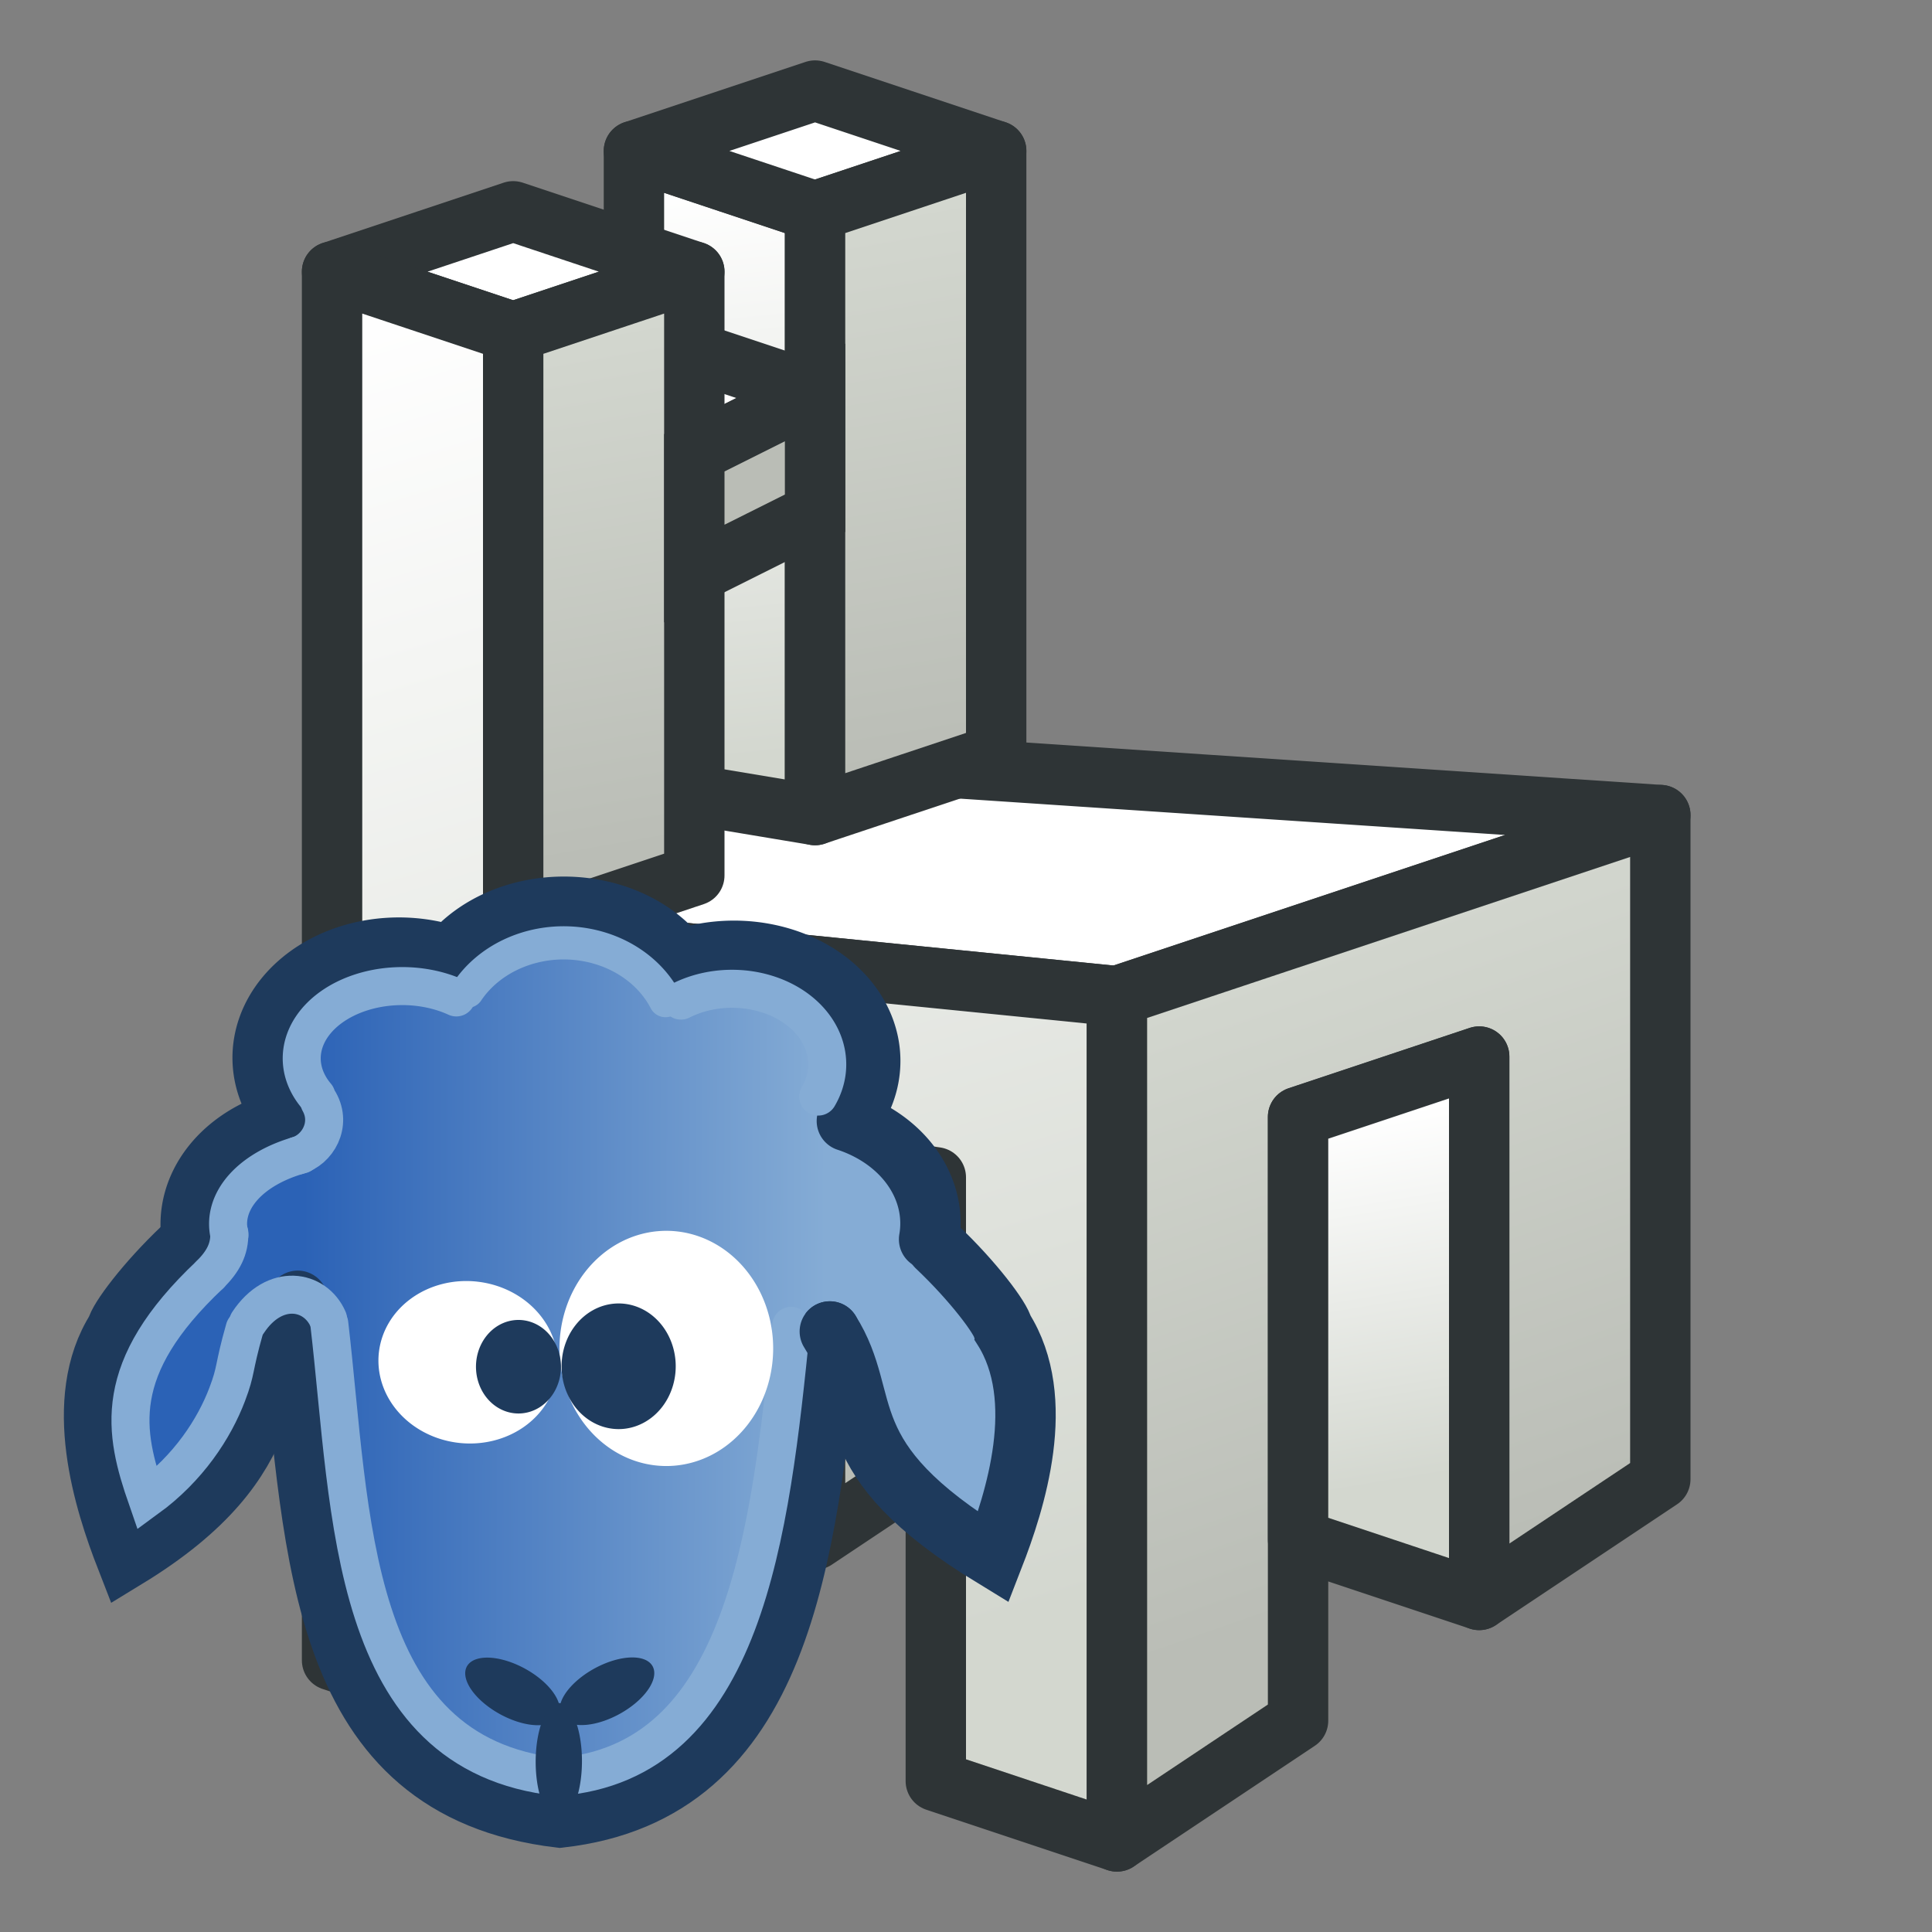 <?xml version="1.0" encoding="UTF-8" standalone="no"?>
<!-- Created with Inkscape (http://www.inkscape.org/) -->

<svg
   xmlns:dc="http://purl.org/dc/elements/1.1/"
   xmlns:cc="http://creativecommons.org/ns#"
   xmlns:rdf="http://www.w3.org/1999/02/22-rdf-syntax-ns#"
   xmlns:svg="http://www.w3.org/2000/svg"
   xmlns="http://www.w3.org/2000/svg"
   xmlns:xlink="http://www.w3.org/1999/xlink"
   xmlns:sodipodi="http://sodipodi.sourceforge.net/DTD/sodipodi-0.dtd"
   xmlns:inkscape="http://www.inkscape.org/namespaces/inkscape"
   width="64px"
   height="64px"
   id="svg2860"
   sodipodi:version="0.32"
   inkscape:version="0.92.2 (5c3e80d, 2017-08-06)"
   sodipodi:docname="Arch_Equipment_Clone.svg"
   inkscape:output_extension="org.inkscape.output.svg.inkscape"
   version="1.1">
  <rect width="100%" height="100%" fill="#808080" stroke="none"/>
  <defs
     id="defs2862">
    <linearGradient
       inkscape:collect="always"
       id="linearGradient3970">
      <stop
         style="stop-color:#d3d7cf;stop-opacity:1"
         offset="0"
         id="stop3972" />
      <stop
         style="stop-color:#ffffff;stop-opacity:1"
         offset="1"
         id="stop3974" />
    </linearGradient>
    <linearGradient
       inkscape:collect="always"
       id="linearGradient3962">
      <stop
         style="stop-color:#babdb6;stop-opacity:1"
         offset="0"
         id="stop3964" />
      <stop
         style="stop-color:#d3d7cf;stop-opacity:1"
         offset="1"
         id="stop3966" />
    </linearGradient>
    <linearGradient
       inkscape:collect="always"
       id="linearGradient3954">
      <stop
         style="stop-color:#d3d7cf;stop-opacity:1"
         offset="0"
         id="stop3956" />
      <stop
         style="stop-color:#ffffff;stop-opacity:1"
         offset="1"
         id="stop3958" />
    </linearGradient>
    <linearGradient
       inkscape:collect="always"
       id="linearGradient3946">
      <stop
         style="stop-color:#babdb6;stop-opacity:1"
         offset="0"
         id="stop3948" />
      <stop
         style="stop-color:#d3d7cf;stop-opacity:1"
         offset="1"
         id="stop3950" />
    </linearGradient>
    <linearGradient
       inkscape:collect="always"
       id="linearGradient3938">
      <stop
         style="stop-color:#babdb6;stop-opacity:1"
         offset="0"
         id="stop3940" />
      <stop
         style="stop-color:#d3d7cf;stop-opacity:1"
         offset="1"
         id="stop3942" />
    </linearGradient>
    <linearGradient
       inkscape:collect="always"
       id="linearGradient3922">
      <stop
         style="stop-color:#babdb6;stop-opacity:1"
         offset="0"
         id="stop3924" />
      <stop
         style="stop-color:#d3d7cf;stop-opacity:1"
         offset="1"
         id="stop3926" />
    </linearGradient>
    <linearGradient
       inkscape:collect="always"
       id="linearGradient3914">
      <stop
         style="stop-color:#d3d7cf;stop-opacity:1"
         offset="0"
         id="stop3916" />
      <stop
         style="stop-color:#ffffff;stop-opacity:1"
         offset="1"
         id="stop3918" />
    </linearGradient>
    <radialGradient
       inkscape:collect="always"
       xlink:href="#linearGradient3377"
       id="radialGradient3692"
       cx="45.883"
       cy="28.87"
       fx="45.883"
       fy="28.87"
       r="19.467"
       gradientUnits="userSpaceOnUse" />
    <radialGradient
       inkscape:collect="always"
       xlink:href="#linearGradient3377"
       id="radialGradient3703"
       gradientUnits="userSpaceOnUse"
       cx="135.383"
       cy="97.37"
       fx="135.383"
       fy="97.37"
       r="19.467"
       gradientTransform="matrix(0.974,0.225,-0.462,2.002,48.488,-127.999)" />
    <linearGradient
       id="linearGradient3377">
      <stop
         id="stop3379"
         offset="0"
         style="stop-color:#faff2b;stop-opacity:1;" />
      <stop
         id="stop3381"
         offset="1"
         style="stop-color:#ffaa00;stop-opacity:1;" />
    </linearGradient>
    <radialGradient
       inkscape:collect="always"
       xlink:href="#linearGradient3377"
       id="radialGradient3705"
       gradientUnits="userSpaceOnUse"
       cx="148.883"
       cy="81.87"
       fx="148.883"
       fy="81.87"
       r="19.467"
       gradientTransform="matrix(1.385,-0.051,0.037,0.999,-60.392,7.704)" />
    <inkscape:perspective
       sodipodi:type="inkscape:persp3d"
       inkscape:vp_x="0 : 32 : 1"
       inkscape:vp_y="0 : 1000 : 0"
       inkscape:vp_z="64 : 32 : 1"
       inkscape:persp3d-origin="32 : 21.333333 : 1"
       id="perspective2868" />
    <radialGradient
       inkscape:collect="always"
       xlink:href="#linearGradient3377"
       id="radialGradient3109"
       gradientUnits="userSpaceOnUse"
       cx="45.883"
       cy="28.87"
       fx="45.883"
       fy="28.87"
       r="19.467"
       gradientTransform="translate(-227.388,-63.045)" />
    <radialGradient
       inkscape:collect="always"
       xlink:href="#linearGradient3377"
       id="radialGradient3112"
       gradientUnits="userSpaceOnUse"
       gradientTransform="matrix(0.974,0.225,-0.462,2.002,-178.9,-191.044)"
       cx="135.383"
       cy="97.37"
       fx="135.383"
       fy="97.37"
       r="19.467" />
    <radialGradient
       inkscape:collect="always"
       xlink:href="#linearGradient3377"
       id="radialGradient3115"
       gradientUnits="userSpaceOnUse"
       gradientTransform="matrix(1.385,-0.051,0.037,0.999,-287.78,-55.341)"
       cx="148.883"
       cy="81.87"
       fx="148.883"
       fy="81.87"
       r="19.467" />
    <linearGradient
       id="linearGradient3377-9">
      <stop
         id="stop3379-7"
         offset="0"
         style="stop-color:#faff2b;stop-opacity:1;" />
      <stop
         id="stop3381-1"
         offset="1"
         style="stop-color:#ffaa00;stop-opacity:1;" />
    </linearGradient>
    <linearGradient
       id="linearGradient3133">
      <stop
         id="stop3135"
         offset="0"
         style="stop-color:#faff2b;stop-opacity:1;" />
      <stop
         id="stop3137"
         offset="1"
         style="stop-color:#ffaa00;stop-opacity:1;" />
    </linearGradient>
    <radialGradient
       inkscape:collect="always"
       xlink:href="#linearGradient3377-9"
       id="radialGradient3115-9"
       gradientUnits="userSpaceOnUse"
       gradientTransform="matrix(1.385,-0.051,0.037,0.999,-287.78,-55.341)"
       cx="148.883"
       cy="81.87"
       fx="148.883"
       fy="81.87"
       r="19.467" />
    <linearGradient
       id="linearGradient3140">
      <stop
         id="stop3142"
         offset="0"
         style="stop-color:#faff2b;stop-opacity:1;" />
      <stop
         id="stop3144"
         offset="1"
         style="stop-color:#ffaa00;stop-opacity:1;" />
    </linearGradient>
    <radialGradient
       r="19.467"
       fy="81.87"
       fx="148.883"
       cy="81.87"
       cx="148.883"
       gradientTransform="matrix(1.22,-0.041,0.033,0.799,-159.369,-31.318)"
       gradientUnits="userSpaceOnUse"
       id="radialGradient3149"
       xlink:href="#linearGradient3377-9"
       inkscape:collect="always" />
    <linearGradient
       id="linearGradient3377-2">
      <stop
         id="stop3379-1"
         offset="0"
         style="stop-color:#faff2b;stop-opacity:1;" />
      <stop
         id="stop3381-14"
         offset="1"
         style="stop-color:#ffaa00;stop-opacity:1;" />
    </linearGradient>
    <linearGradient
       id="linearGradient3133-5">
      <stop
         id="stop3135-9"
         offset="0"
         style="stop-color:#faff2b;stop-opacity:1;" />
      <stop
         id="stop3137-3"
         offset="1"
         style="stop-color:#ffaa00;stop-opacity:1;" />
    </linearGradient>
    <radialGradient
       inkscape:collect="always"
       xlink:href="#linearGradient3377-2"
       id="radialGradient3115-8"
       gradientUnits="userSpaceOnUse"
       gradientTransform="matrix(1.385,-0.051,0.037,0.999,-287.78,-55.341)"
       cx="148.883"
       cy="81.87"
       fx="148.883"
       fy="81.87"
       r="19.467" />
    <linearGradient
       id="linearGradient3140-5">
      <stop
         id="stop3142-5"
         offset="0"
         style="stop-color:#faff2b;stop-opacity:1;" />
      <stop
         id="stop3144-3"
         offset="1"
         style="stop-color:#ffaa00;stop-opacity:1;" />
    </linearGradient>
    <linearGradient
       id="linearGradient3377-2-2">
      <stop
         id="stop3379-1-3"
         offset="0"
         style="stop-color:#faff2b;stop-opacity:1;" />
      <stop
         id="stop3381-14-8"
         offset="1"
         style="stop-color:#ffaa00;stop-opacity:1;" />
    </linearGradient>
    <linearGradient
       id="linearGradient3240">
      <stop
         id="stop3242"
         offset="0"
         style="stop-color:#faff2b;stop-opacity:1;" />
      <stop
         id="stop3244"
         offset="1"
         style="stop-color:#ffaa00;stop-opacity:1;" />
    </linearGradient>
    <radialGradient
       r="19.467"
       fy="81.87"
       fx="148.883"
       cy="81.87"
       cx="148.883"
       gradientTransform="matrix(1.385,-0.051,0.037,0.999,-184.646,-86.614)"
       gradientUnits="userSpaceOnUse"
       id="radialGradient3149-4-4"
       xlink:href="#linearGradient3377-2-2"
       inkscape:collect="always" />
    <linearGradient
       id="linearGradient3247">
      <stop
         id="stop3249"
         offset="0"
         style="stop-color:#faff2b;stop-opacity:1;" />
      <stop
         id="stop3251"
         offset="1"
         style="stop-color:#ffaa00;stop-opacity:1;" />
    </linearGradient>
    <linearGradient
       id="linearGradient3377-2-1">
      <stop
         id="stop3379-1-2"
         offset="0"
         style="stop-color:#faff2b;stop-opacity:1;" />
      <stop
         id="stop3381-14-1"
         offset="1"
         style="stop-color:#ffaa00;stop-opacity:1;" />
    </linearGradient>
    <linearGradient
       id="linearGradient3240-6">
      <stop
         id="stop3242-4"
         offset="0"
         style="stop-color:#faff2b;stop-opacity:1;" />
      <stop
         id="stop3244-4"
         offset="1"
         style="stop-color:#ffaa00;stop-opacity:1;" />
    </linearGradient>
    <radialGradient
       r="19.467"
       fy="81.87"
       fx="148.883"
       cy="81.87"
       cx="148.883"
       gradientTransform="matrix(1.385,-0.051,0.037,0.999,-184.646,-86.614)"
       gradientUnits="userSpaceOnUse"
       id="radialGradient3149-4-0"
       xlink:href="#linearGradient3377-2-1"
       inkscape:collect="always" />
    <linearGradient
       id="linearGradient3247-9">
      <stop
         id="stop3249-1"
         offset="0"
         style="stop-color:#faff2b;stop-opacity:1;" />
      <stop
         id="stop3251-2"
         offset="1"
         style="stop-color:#ffaa00;stop-opacity:1;" />
    </linearGradient>
    <radialGradient
       r="19.467"
       fy="81.87"
       fx="148.883"
       cy="81.87"
       cx="148.883"
       gradientTransform="matrix(1.385,-0.051,0.037,0.999,-184.818,-53.596)"
       gradientUnits="userSpaceOnUse"
       id="radialGradient3256-3-6"
       xlink:href="#linearGradient3377-2-1-3"
       inkscape:collect="always" />
    <linearGradient
       id="linearGradient3377-2-1-3">
      <stop
         id="stop3379-1-2-3"
         offset="0"
         style="stop-color:#faff2b;stop-opacity:1;" />
      <stop
         id="stop3381-14-1-2"
         offset="1"
         style="stop-color:#ffaa00;stop-opacity:1;" />
    </linearGradient>
    <linearGradient
       id="linearGradient3347">
      <stop
         id="stop3349"
         offset="0"
         style="stop-color:#faff2b;stop-opacity:1;" />
      <stop
         id="stop3351"
         offset="1"
         style="stop-color:#ffaa00;stop-opacity:1;" />
    </linearGradient>
    <radialGradient
       inkscape:collect="always"
       xlink:href="#linearGradient3377-2-1-3"
       id="radialGradient3109-3-48-7"
       gradientUnits="userSpaceOnUse"
       cx="45.883"
       cy="28.87"
       fx="45.883"
       fy="28.87"
       r="19.467"
       gradientTransform="translate(-100.77,-57.186)" />
    <linearGradient
       id="linearGradient3354">
      <stop
         id="stop3356"
         offset="0"
         style="stop-color:#faff2b;stop-opacity:1;" />
      <stop
         id="stop3358"
         offset="1"
         style="stop-color:#ffaa00;stop-opacity:1;" />
    </linearGradient>
    <radialGradient
       r="19.467"
       fy="81.87"
       fx="148.883"
       cy="81.87"
       cx="148.883"
       gradientTransform="matrix(1.385,-0.051,0.037,0.999,-184.818,-53.596)"
       gradientUnits="userSpaceOnUse"
       id="radialGradient3256-3-3"
       xlink:href="#linearGradient3377-2-1-34"
       inkscape:collect="always" />
    <linearGradient
       id="linearGradient3377-2-1-34">
      <stop
         id="stop3379-1-2-2"
         offset="0"
         style="stop-color:#faff2b;stop-opacity:1;" />
      <stop
         id="stop3381-14-1-1"
         offset="1"
         style="stop-color:#ffaa00;stop-opacity:1;" />
    </linearGradient>
    <linearGradient
       id="linearGradient3347-0">
      <stop
         id="stop3349-4"
         offset="0"
         style="stop-color:#faff2b;stop-opacity:1;" />
      <stop
         id="stop3351-3"
         offset="1"
         style="stop-color:#ffaa00;stop-opacity:1;" />
    </linearGradient>
    <radialGradient
       inkscape:collect="always"
       xlink:href="#linearGradient3377-2-1-34"
       id="radialGradient3109-3-48-3"
       gradientUnits="userSpaceOnUse"
       cx="45.883"
       cy="28.87"
       fx="45.883"
       fy="28.87"
       r="19.467"
       gradientTransform="translate(-88.684,-64.257)" />
    <linearGradient
       id="linearGradient3354-7">
      <stop
         id="stop3356-9"
         offset="0"
         style="stop-color:#faff2b;stop-opacity:1;" />
      <stop
         id="stop3358-7"
         offset="1"
         style="stop-color:#ffaa00;stop-opacity:1;" />
    </linearGradient>
    <linearGradient
       id="linearGradient3377-2-2-7">
      <stop
         id="stop3379-1-3-3"
         offset="0"
         style="stop-color:#faff2b;stop-opacity:1;" />
      <stop
         id="stop3381-14-8-0"
         offset="1"
         style="stop-color:#ffaa00;stop-opacity:1;" />
    </linearGradient>
    <radialGradient
       r="19.467"
       fy="81.87"
       fx="148.883"
       cy="81.87"
       cx="148.883"
       gradientTransform="matrix(1.385,-0.051,0.037,0.999,-172.751,-91.65)"
       gradientUnits="userSpaceOnUse"
       id="radialGradient3256-37"
       xlink:href="#linearGradient3377-2-2-7"
       inkscape:collect="always" />
    <linearGradient
       id="linearGradient3454">
      <stop
         id="stop3456"
         offset="0"
         style="stop-color:#faff2b;stop-opacity:1;" />
      <stop
         id="stop3458"
         offset="1"
         style="stop-color:#ffaa00;stop-opacity:1;" />
    </linearGradient>
    <radialGradient
       r="19.467"
       fy="81.87"
       fx="148.883"
       cy="81.87"
       cx="148.883"
       gradientTransform="matrix(1.385,-0.051,0.037,0.999,-180.352,-86.04)"
       gradientUnits="userSpaceOnUse"
       id="radialGradient3462-0"
       xlink:href="#linearGradient3377-2-2-7-2"
       inkscape:collect="always" />
    <linearGradient
       id="linearGradient3377-2-2-7-2">
      <stop
         id="stop3379-1-3-3-3"
         offset="0"
         style="stop-color:#faff2b;stop-opacity:1;" />
      <stop
         id="stop3381-14-8-0-9"
         offset="1"
         style="stop-color:#ffaa00;stop-opacity:1;" />
    </linearGradient>
    <radialGradient
       inkscape:collect="always"
       xlink:href="#linearGradient3377-2-2-7-2"
       id="radialGradient3109-3-4-9-7"
       gradientUnits="userSpaceOnUse"
       cx="45.883"
       cy="28.87"
       fx="45.883"
       fy="28.87"
       r="19.467"
       gradientTransform="translate(-96.28,-50.707)" />
    <linearGradient
       id="linearGradient3506">
      <stop
         id="stop3508"
         offset="0"
         style="stop-color:#faff2b;stop-opacity:1;" />
      <stop
         id="stop3510"
         offset="1"
         style="stop-color:#ffaa00;stop-opacity:1;" />
    </linearGradient>
    <radialGradient
       r="19.467"
       fy="81.87"
       fx="148.883"
       cy="81.87"
       cx="148.883"
       gradientTransform="matrix(1.385,-0.051,0.037,0.999,-156.673,-43.003)"
       gradientUnits="userSpaceOnUse"
       id="radialGradient3514"
       xlink:href="#linearGradient3377-2-2-7-2"
       inkscape:collect="always" />
    <linearGradient
       id="linearGradient3377-2-1-5">
      <stop
         id="stop3379-1-2-33"
         offset="0"
         style="stop-color:#faff2b;stop-opacity:1;" />
      <stop
         id="stop3381-14-1-16"
         offset="1"
         style="stop-color:#ffaa00;stop-opacity:1;" />
    </linearGradient>
    <radialGradient
       r="19.467"
       fy="81.87"
       fx="148.883"
       cy="81.87"
       cx="148.883"
       gradientTransform="matrix(1.385,-0.051,0.037,0.999,-184.818,-53.596)"
       gradientUnits="userSpaceOnUse"
       id="radialGradient3256-3-69"
       xlink:href="#linearGradient3377-2-1-5"
       inkscape:collect="always" />
    <linearGradient
       id="linearGradient3558">
      <stop
         id="stop3560"
         offset="0"
         style="stop-color:#faff2b;stop-opacity:1;" />
      <stop
         id="stop3562"
         offset="1"
         style="stop-color:#ffaa00;stop-opacity:1;" />
    </linearGradient>
    <linearGradient
       inkscape:collect="always"
       xlink:href="#linearGradient3914"
       id="linearGradient3920"
       x1="26"
       y1="56"
       x2="12"
       y2="10"
       gradientUnits="userSpaceOnUse" />
    <linearGradient
       inkscape:collect="always"
       xlink:href="#linearGradient3922"
       id="linearGradient3928"
       x1="50"
       y1="51"
       x2="43"
       y2="31"
       gradientUnits="userSpaceOnUse" />
    <linearGradient
       inkscape:collect="always"
       xlink:href="#linearGradient3938"
       id="linearGradient3944"
       x1="22"
       y1="28"
       x2="19"
       y2="11"
       gradientUnits="userSpaceOnUse" />
    <linearGradient
       inkscape:collect="always"
       xlink:href="#linearGradient3946"
       id="linearGradient3952"
       x1="32"
       y1="25"
       x2="29"
       y2="7"
       gradientUnits="userSpaceOnUse" />
    <linearGradient
       inkscape:collect="always"
       xlink:href="#linearGradient3954"
       id="linearGradient3960"
       x1="47"
       y1="49"
       x2="45"
       y2="37"
       gradientUnits="userSpaceOnUse" />
    <linearGradient
       inkscape:collect="always"
       xlink:href="#linearGradient3962"
       id="linearGradient3968"
       x1="30"
       y1="48"
       x2="29"
       y2="39"
       gradientUnits="userSpaceOnUse" />
    <linearGradient
       inkscape:collect="always"
       xlink:href="#linearGradient3970"
       id="linearGradient3976"
       x1="26"
       y1="25"
       x2="24"
       y2="6"
       gradientUnits="userSpaceOnUse" />
    <linearGradient
       inkscape:collect="always"
       xlink:href="#linearGradient3797"
       id="linearGradient3823"
       x1="42"
       y1="56"
       x2="26"
       y2="9"
       gradientUnits="userSpaceOnUse" />
    <linearGradient
       id="linearGradient3797">
      <stop
         style="stop-color:#3b72ba;stop-opacity:1;"
         offset="0"
         id="stop3799" />
      <stop
         style="stop-color:#85acd5;stop-opacity:1;"
         offset="1"
         id="stop3801" />
    </linearGradient>
    <linearGradient
       y2="31.812"
       x2="45.765"
       y1="31.725"
       x1="18.702"
       gradientUnits="userSpaceOnUse"
       id="linearGradient4743"
       xlink:href="#linearGradient4739"
       inkscape:collect="always" />
    <linearGradient
       id="linearGradient4739"
       inkscape:collect="always">
      <stop
         id="stop4735"
         offset="0"
         style="stop-color:#2b62b6;stop-opacity:1;" />
      <stop
         id="stop4737"
         offset="1"
         style="stop-color:#85acd5;stop-opacity:1" />
    </linearGradient>
  </defs>
  <sodipodi:namedview
     id="base"
     pagecolor="#ffffff"
     bordercolor="#666666"
     borderopacity="1.0"
     inkscape:pageopacity="0.0"
     inkscape:pageshadow="2"
     inkscape:zoom="4.7232162"
     inkscape:cx="1.8759087"
     inkscape:cy="6.9381688"
     inkscape:current-layer="g1020"
     showgrid="true"
     inkscape:document-units="px"
     inkscape:grid-bbox="true"
     inkscape:window-width="1920"
     inkscape:window-height="1051"
     inkscape:window-x="0"
     inkscape:window-y="0"
     inkscape:window-maximized="1"
     inkscape:snap-bbox="true"
     inkscape:snap-nodes="false">
    <inkscape:grid
       type="xygrid"
       id="grid3118"
       empspacing="2"
       visible="true"
       enabled="true"
       snapvisiblegridlinesonly="true"
       spacingx="16"
       spacingy="16"
       empcolor="#ff0000"
       empopacity="0.251"
       originx="0"
       originy="0" />
    <inkscape:grid
       type="xygrid"
       id="grid3986"
       empspacing="2"
       visible="true"
       enabled="true"
       snapvisiblegridlinesonly="true" />
  </sodipodi:namedview>
  <g
     id="layer1"
     inkscape:label="Layer 1"
     inkscape:groupmode="layer">
    <path
       style="fill:#ffffff;stroke:#2e3436;stroke-width:2;stroke-linecap:butt;stroke-linejoin:round;stroke-miterlimit:4;stroke-opacity:1;stroke-dasharray:none"
       d="M 37,33 55,27 25,25 17,31 z"
       id="path3896"
       inkscape:connector-curvature="0"
       sodipodi:nodetypes="ccccc" />
    <path
       style="fill:url(#linearGradient3976);stroke:#2e3436;stroke-width:2;stroke-linecap:butt;stroke-linejoin:round;stroke-miterlimit:4;stroke-opacity:1;stroke-dasharray:none;fill-opacity:1"
       d="m 21,5 0,21 6,1 0,-20 z"
       id="path3900"
       inkscape:connector-curvature="0"
       sodipodi:nodetypes="ccccc" />
    <path
       style="fill:#ffffff;stroke:#2e3436;stroke-width:2;stroke-linecap:butt;stroke-linejoin:round;stroke-opacity:1"
       d="m 11,9 6,-2 6,2 -6,2 z"
       id="path3120"
       inkscape:connector-curvature="0"
       sodipodi:nodetypes="ccccc" />
    <path
       style="fill:#ffffff;stroke:#2e3436;stroke-width:2;stroke-linecap:butt;stroke-linejoin:round;stroke-opacity:1"
       d="m 21,5 6,-2 6,2 -6,2 z"
       id="path3120-3"
       inkscape:connector-curvature="0"
       sodipodi:nodetypes="ccccc" />
    <path
       style="fill:url(#linearGradient3968);stroke:#2e3436;stroke-width:2;stroke-linecap:butt;stroke-linejoin:round;stroke-miterlimit:4;stroke-opacity:1;stroke-dasharray:none;fill-opacity:1"
       d="m 27,51 6,-4 0,-8 -6,-1 z"
       id="path3912"
       inkscape:connector-curvature="0" />
    <path
       style="fill:url(#linearGradient3920);stroke:#2e3436;stroke-width:2;stroke-linecap:butt;stroke-linejoin:round;stroke-opacity:1;fill-opacity:1"
       d="m 11,9 6,2 0,20 20,2 0,28 -6,-2 0,-20 -14,-2 0,20 -6,-2 z"
       id="path3890"
       inkscape:connector-curvature="0"
       sodipodi:nodetypes="ccccccccccc" />
    <path
       style="fill:#ffffff;stroke:#2e3436;stroke-width:2;stroke-linecap:butt;stroke-linejoin:round;stroke-opacity:1"
       d="m 27,13 -6,-2 0,4 2,0 z"
       id="path3904"
       inkscape:connector-curvature="0" />
    <path
       style="fill:url(#linearGradient3944);stroke:#2e3436;stroke-width:2;stroke-linecap:butt;stroke-linejoin:round;stroke-opacity:1;fill-opacity:1"
       d="m 23,9 0,20 -6,2 0,-20 z"
       id="path3892"
       inkscape:connector-curvature="0"
       sodipodi:nodetypes="ccccc" />
    <path
       style="fill:url(#linearGradient3928);stroke:#2e3436;stroke-width:2;stroke-linecap:butt;stroke-linejoin:round;stroke-miterlimit:4;stroke-opacity:1;stroke-dasharray:none;fill-opacity:1"
       d="m 37,61 6,-4 0,-20 6,-2 0,18 6,-4 0,-22 -18,6 z"
       id="path3894"
       inkscape:connector-curvature="0"
       sodipodi:nodetypes="ccccccccc" />
    <path
       style="fill:url(#linearGradient3952);stroke:#2e3436;stroke-width:2;stroke-linecap:butt;stroke-linejoin:round;stroke-miterlimit:4;stroke-opacity:1;stroke-dasharray:none;fill-opacity:1"
       d="M 27,27 33,25 33,5 27,7 z"
       id="path3898"
       inkscape:connector-curvature="0" />
    <path
       style="fill:#babdb6;stroke:#2e3436;stroke-width:2;stroke-linecap:butt;stroke-linejoin:miter;stroke-miterlimit:4;stroke-opacity:1;stroke-dasharray:none"
       d="m 23,15 4,-2 0,4 -4,2 z"
       id="path3902"
       inkscape:connector-curvature="0" />
    <path
       style="fill:url(#linearGradient3960);stroke:#2e3436;stroke-width:2;stroke-linecap:butt;stroke-linejoin:round;stroke-miterlimit:4;stroke-opacity:1;stroke-dasharray:none;fill-opacity:1"
       d="m 49,53 -6,-2 0,-14 6,-2 z"
       id="path3906"
       inkscape:connector-curvature="0" />
    <g
       transform="matrix(0.579,0,0,0.579,0.034,26.698)"
       id="g1020">
      <path
         sodipodi:nodetypes="cccccccccccc"
         inkscape:connector-curvature="0"
         id="path4647"
         d="m 46.863,19.417 c 1.664,-7.416 -2.468,-8.904 -8.583,-8.366 -4.116,-2.664 -8.272,-3.771 -12.555,0.024 -9.093,-1.41 -9.657,2.767 -7.924,8.256 -2.734,1.389 -5.868,2.528 -4.076,6.744 -7.68,2.334 -5.78,8.943 -4.12,15.266 5.562,0.009 4.405,-7.13 8.506,-11.001 0.596,13.168 3.405,23.709 13.89,25.133 9.577,-1.496 14.318,-9.769 13.98,-25.162 3.713,4.605 2.371,10.615 9.21,10.704 -0.522,-5.95 3.024,-12.794 -3.915,-15.178 1.684,-4.071 -1.666,-5.112 -4.413,-6.422 z"
         style="fill:url(#linearGradient4743);fill-opacity:1;fill-rule:evenodd;stroke:none;stroke-width:1px;stroke-linecap:butt;stroke-linejoin:miter;stroke-opacity:1;"
         transform="matrix(1.105,0,0,1.105,-3.398,-3.432)" />
      <path
         sodipodi:nodetypes="cccc"
         inkscape:connector-curvature="0"
         id="path827-3-6-6-9"
         d="M 10.406,25.263 C 8.284,27.271 6.714,29.39 6.616,29.943 4.026,34.002 5.921,39.852 7.163,43.042 16.572,37.304 14.403,32.367 16.975,28.311"
         style="fill:none;fill-opacity:1;stroke:#1e3a5c;stroke-width:3.456;stroke-linecap:round;stroke-linejoin:miter;stroke-miterlimit:4;stroke-dasharray:none;stroke-opacity:1" />
      <path
         sodipodi:nodetypes="ccc"
         inkscape:connector-curvature="0"
         id="path821-9-0-6-4-8"
         d="M 16.617,30.099 C 18.015,42.764 18.084,56.227 31.968,57.876 44.784,56.443 46.009,42.833 47.418,30.068"
         style="fill:none;fill-opacity:1;stroke:#1e3a5c;stroke-width:3.456;stroke-linecap:round;stroke-linejoin:miter;stroke-miterlimit:4;stroke-dasharray:none;stroke-opacity:1" />
      <path
         d="m 10.914,24.727 a 7.797,6.302 0 0 1 5.362,-6.795"
         sodipodi:open="true"
         sodipodi:end="4.403057"
         sodipodi:start="3.0155786"
         sodipodi:ry="6.3020225"
         sodipodi:rx="7.7969213"
         sodipodi:cy="23.934959"
         sodipodi:cx="18.648884"
         sodipodi:type="arc"
         id="path4669-3-1"
         style="opacity:1;fill:none;fill-opacity:1;fill-rule:nonzero;stroke:#1e3a5c;stroke-width:3.456;stroke-linecap:round;stroke-miterlimit:4;stroke-dasharray:none" />
      <path
         d="m 15.824,17.277 a 7.797,6.302 0 0 1 1.193,-7.126 7.797,6.302 0 0 1 8.679,-1.583"
         sodipodi:open="true"
         sodipodi:end="5.0975667"
         sodipodi:start="2.6689443"
         sodipodi:ry="6.3020225"
         sodipodi:rx="7.7969213"
         sodipodi:cy="14.408138"
         sodipodi:cx="22.766438"
         sodipodi:type="arc"
         id="path4669-1-6-3"
         style="opacity:1;fill:none;fill-opacity:1;fill-rule:nonzero;stroke:#1e3a5c;stroke-width:3.456;stroke-linecap:round;stroke-miterlimit:4;stroke-dasharray:none" />
      <path
         transform="scale(-1,1)"
         d="m -38.747,8.646 a 7.797,6.302 0 0 1 6.48,-2.878 7.797,6.302 0 0 1 6.539,2.789"
         sodipodi:open="true"
         sodipodi:end="5.6919874"
         sodipodi:start="3.7159797"
         sodipodi:ry="6.3020225"
         sodipodi:rx="7.7969213"
         sodipodi:cy="12.070359"
         sodipodi:cx="-32.201149"
         sodipodi:type="arc"
         id="path4669-1-2-3-1-9"
         style="opacity:1;fill:none;fill-opacity:1;fill-rule:nonzero;stroke:#1e3a5c;stroke-width:3.456;stroke-linecap:round;stroke-miterlimit:4;stroke-dasharray:none" />
      <path
         transform="scale(-1,1)"
         d="m -48.99,17.268 a 7.797,6.302 0 0 1 1.433,-7.043 7.797,6.302 0 0 1 8.649,-1.444"
         sodipodi:open="true"
         sodipodi:end="5.1107742"
         sodipodi:start="2.7025845"
         sodipodi:ry="6.3020225"
         sodipodi:rx="7.7969213"
         sodipodi:cy="14.589434"
         sodipodi:cx="-41.932186"
         sodipodi:type="arc"
         id="path4669-1-5-5-6"
         style="opacity:1;fill:none;fill-opacity:1;fill-rule:nonzero;stroke:#1e3a5c;stroke-width:3.456;stroke-linecap:round;stroke-miterlimit:4;stroke-dasharray:none" />
      <path
         transform="scale(-1,1)"
         d="m -53.098,24.794 a 7.562,6.302 0 0 1 4.704,-6.768"
         sodipodi:open="true"
         sodipodi:end="4.3360503"
         sodipodi:start="2.9971853"
         sodipodi:ry="6.3020225"
         sodipodi:rx="7.5624275"
         sodipodi:cy="23.887232"
         sodipodi:cx="-45.614265"
         sodipodi:type="arc"
         id="path4669-2-4-9"
         style="opacity:1;fill:none;fill-opacity:1;fill-rule:nonzero;stroke:#1e3a5c;stroke-width:3.456;stroke-linecap:round;stroke-miterlimit:4;stroke-dasharray:none" />
      <path
         d="m 13.066,24.547 a 6.962,4.324 0 0 1 4.117,-4.603"
         sodipodi:open="true"
         sodipodi:end="4.3033611"
         sodipodi:start="2.9940156"
         sodipodi:ry="4.3235502"
         sodipodi:rx="6.9618187"
         sodipodi:cy="23.911057"
         sodipodi:cx="19.95216"
         sodipodi:type="arc"
         id="path4669-3-1-4"
         style="opacity:1;fill:none;fill-opacity:1;fill-rule:nonzero;stroke:#85acd5;stroke-width:2.175;stroke-linecap:round;stroke-miterlimit:4;stroke-dasharray:none" />
      <path
         d="m 18.042,16.591 a 5.752,4.135 0 0 1 0.89,-5.104 5.752,4.135 0 0 1 7.117,-0.532"
         sodipodi:open="true"
         sodipodi:end="5.2800798"
         sodipodi:start="2.5951163"
         sodipodi:ry="4.1353617"
         sodipodi:rx="5.7523088"
         sodipodi:cy="14.441805"
         sodipodi:cx="22.956429"
         sodipodi:type="arc"
         id="path4669-1-6-3-9"
         style="opacity:1;fill:none;fill-opacity:1;fill-rule:nonzero;stroke:#85acd5;stroke-width:2.175;stroke-linecap:round;stroke-miterlimit:4;stroke-dasharray:none" />
      <path
         transform="scale(-1,1)"
         d="m -38.014,11.137 a 6.407,5.662 0 0 1 5.484,-3.296 6.407,5.662 0 0 1 5.849,2.763"
         sodipodi:open="true"
         sodipodi:end="5.747358"
         sodipodi:start="3.5712316"
         sodipodi:ry="5.661931"
         sodipodi:rx="6.4067531"
         sodipodi:cy="13.49578"
         sodipodi:cx="-32.189949"
         sodipodi:type="arc"
         id="path4669-1-2-3-1-9-0"
         style="opacity:1;fill:none;fill-opacity:1;fill-rule:nonzero;stroke:#85acd5;stroke-width:1.899;stroke-linecap:round;stroke-miterlimit:4;stroke-dasharray:none" />
      <path
         transform="scale(-1,1)"
         d="m -46.754,16.627 a 5.448,4.328 0 0 1 1.332,-5.088 5.448,4.328 0 0 1 6.523,-0.402"
         sodipodi:open="true"
         sodipodi:end="5.2789745"
         sodipodi:start="2.7025845"
         sodipodi:ry="4.3276558"
         sodipodi:rx="5.4478283"
         sodipodi:cy="14.787787"
         sodipodi:cx="-41.823101"
         sodipodi:type="arc"
         id="path4669-1-5-5-6-1"
         style="opacity:1;fill:none;fill-opacity:1;fill-rule:nonzero;stroke:#85acd5;stroke-width:2.175;stroke-linecap:round;stroke-miterlimit:4;stroke-dasharray:none" />
      <path
         sodipodi:nodetypes="ccc"
         inkscape:connector-curvature="0"
         id="path821-9-0-6-4-8-28"
         d="M 18.781,29.619 C 20.057,40.498 19.826,54.272 31.865,55.552 42.565,54.739 44.006,41.643 45.208,29.746"
         style="fill:none;fill-opacity:1;stroke:#85acd5;stroke-width:2.175;stroke-linecap:round;stroke-linejoin:miter;stroke-miterlimit:4;stroke-dasharray:none;stroke-opacity:1" />
      <path
         sodipodi:nodetypes="cc"
         inkscape:connector-curvature="0"
         id="path866"
         d="m 14.136,29.551 c 1.513,-2.287 3.839,-1.884 4.577,-0.187"
         style="fill:none;fill-rule:evenodd;stroke:#85acd5;stroke-width:2.175;stroke-linecap:round;stroke-linejoin:miter;stroke-miterlimit:4;stroke-dasharray:none;stroke-dashoffset:0;stroke-opacity:1" />
      <path
         sodipodi:nodetypes="cc"
         inkscape:connector-curvature="0"
         id="path868"
         d="m 11.955,26.813 c 0.753,-0.753 1.13,-1.452 1.106,-2.387"
         style="fill:none;fill-rule:evenodd;stroke:#85acd5;stroke-width:2.175;stroke-linecap:round;stroke-linejoin:miter;stroke-miterlimit:4;stroke-dasharray:none;stroke-opacity:1" />
      <path
         sodipodi:nodetypes="cc"
         inkscape:connector-curvature="0"
         id="path868-7"
         d="m 16.958,20.005 c 1.156,-0.327 1.984,-1.77 1.254,-3.074"
         style="fill:none;fill-rule:evenodd;stroke:#85acd5;stroke-width:2.175;stroke-linecap:round;stroke-linejoin:miter;stroke-miterlimit:4;stroke-dasharray:none;stroke-opacity:1" />
      <g
         transform="matrix(0.662,0,0,0.763,23.141,6.693)"
         id="g4583-1-6-1">
        <path
           style="opacity:1;fill:#1e3a5c;fill-opacity:1;fill-rule:nonzero;stroke:none;stroke-width:1.89;stroke-miterlimit:4;stroke-dasharray:none"
           id="path4557-8-0-0"
           sodipodi:type="arc"
           sodipodi:cx="-49.113506"
           sodipodi:cy="31.528822"
           sodipodi:rx="2"
           sodipodi:ry="4.375"
           sodipodi:start="1.327932"
           sodipodi:end="1.3089969"
           sodipodi:open="true"
           d="m -48.633,35.775 a 2,4.375 0 0 1 -2.42,-3.174 2,4.375 0 0 1 1.44,-5.309 2,4.375 0 0 1 2.434,3.124 2,4.375 0 0 1 -1.417,5.338"
           transform="rotate(-66.421)" />
        <path
           style="opacity:1;fill:#1e3a5c;fill-opacity:1;fill-rule:nonzero;stroke:none;stroke-width:1.89;stroke-miterlimit:4;stroke-dasharray:none"
           id="path4557-4-5-6-1"
           sodipodi:type="arc"
           sodipodi:cx="-59.741486"
           sodipodi:cy="7.0737934"
           sodipodi:rx="2"
           sodipodi:ry="4.375"
           sodipodi:start="1.327932"
           sodipodi:end="1.3089969"
           sodipodi:open="true"
           d="m -59.261,11.32 a 2,4.375 0 0 1 -2.42,-3.174 2,4.375 0 0 1 1.44,-5.309 2,4.375 0 0 1 2.434,3.124 2,4.375 0 0 1 -1.417,5.338"
           transform="matrix(-0.4,-0.917,-0.917,0.4,0,0)" />
        <path
           style="opacity:1;fill:#1e3a5c;fill-opacity:1;fill-rule:nonzero;stroke:none;stroke-width:1.89;stroke-miterlimit:4;stroke-dasharray:none"
           id="path4557-3-1-2-9"
           sodipodi:type="arc"
           sodipodi:cx="13.473105"
           sodipodi:cy="62.827572"
           sodipodi:rx="2"
           sodipodi:ry="4.375"
           sodipodi:start="1.327932"
           sodipodi:end="1.3089969"
           sodipodi:open="true"
           d="m 13.954,67.074 a 2,4.375 0 0 1 -2.42,-3.174 2,4.375 0 0 1 1.44,-5.309 2,4.375 0 0 1 2.434,3.124 2,4.375 0 0 1 -1.417,5.338"
           transform="rotate(0.203)" />
      </g>
      <path
         style="fill:none;fill-opacity:1;stroke:#85acd5;stroke-width:2.175;stroke-linecap:round;stroke-linejoin:miter;stroke-miterlimit:4;stroke-dasharray:none;stroke-opacity:1"
         d="m 11.955,26.813 c -5.719,5.385 -4.914,9.033 -3.603,12.808 2.383,-1.736 3.848,-4.004 4.587,-5.952 0.547,-1.44 0.336,-1.425 0.996,-3.75"
         id="path827-3-6-6-9-5-6"
         inkscape:connector-curvature="0"
         sodipodi:nodetypes="ccsc" />
      <g
         transform="matrix(1.443,0,0,1.534,-14.227,37.013)"
         id="g1071">
        <path
           style="opacity:1;fill:#ffffff;fill-opacity:1;fill-rule:nonzero;stroke:none;stroke-width:2.807;stroke-miterlimit:4;stroke-dasharray:none"
           id="path5083-1"
           sodipodi:type="arc"
           sodipodi:cx="36.237492"
           sodipodi:cy="-3.8952987"
           sodipodi:rx="4.2360187"
           sodipodi:ry="4.386272"
           sodipodi:start="3.0696153"
           sodipodi:end="3.047036"
           sodipodi:open="true"
           d="m 32.012,-3.58 a 4.236,4.386 0 0 1 3.897,-4.689 4.236,4.386 0 0 1 4.55,4.008 4.236,4.386 0 0 1 -3.845,4.734 4.236,4.386 0 0 1 -4.593,-3.955" />
        <path
           style="opacity:1;fill:#1e3a5c;fill-opacity:1;fill-rule:nonzero;stroke:none;stroke-width:1.499;stroke-miterlimit:4;stroke-dasharray:none"
           id="path5083-8-6"
           sodipodi:type="arc"
           sodipodi:cx="34.347431"
           sodipodi:cy="-3.230212"
           sodipodi:rx="2.262718"
           sodipodi:ry="2.3429775"
           sodipodi:start="3.0696153"
           sodipodi:end="3.047036"
           sodipodi:open="true"
           d="m 32.091,-3.062 a 2.263,2.343 0 0 1 2.081,-2.504 2.263,2.343 0 0 1 2.43,2.141 2.263,2.343 0 0 1 -2.054,2.529 2.263,2.343 0 0 1 -2.454,-2.113" />
        <path
           style="opacity:1;fill:#ffffff;fill-opacity:1;fill-rule:nonzero;stroke:none;stroke-width:2.137;stroke-miterlimit:4;stroke-dasharray:none"
           id="path5083-0-4"
           sodipodi:type="arc"
           sodipodi:cx="-4.4819751"
           sodipodi:cy="28.272839"
           sodipodi:rx="3.0267222"
           sodipodi:ry="3.5582526"
           sodipodi:start="3.0696153"
           sodipodi:end="3.047036"
           sodipodi:open="true"
           d="M -7.501,28.529 A 3.027,3.558 0 0 1 -4.717,24.725 a 3.027,3.558 0 0 1 3.251,3.252 3.027,3.558 0 0 1 -2.747,3.84 3.027,3.558 0 0 1 -3.282,-3.208"
           transform="matrix(-0.03,1,0.999,0.039,0,0)" />
        <path
           style="opacity:1;fill:#1e3a5c;fill-opacity:1;fill-rule:nonzero;stroke:none;stroke-width:1.116;stroke-miterlimit:4;stroke-dasharray:none"
           id="path5083-8-1-8"
           sodipodi:type="arc"
           sodipodi:cx="30.375454"
           sodipodi:cy="-3.2138698"
           sodipodi:rx="1.684593"
           sodipodi:ry="1.7443461"
           sodipodi:start="3.0696153"
           sodipodi:end="3.047036"
           sodipodi:open="true"
           d="m 28.695,-3.088 a 1.685,1.744 0 0 1 1.55,-1.865 1.685,1.744 0 0 1 1.809,1.594 1.685,1.744 0 0 1 -1.529,1.883 1.685,1.744 0 0 1 -1.827,-1.573" />
      </g>
      <path
         sodipodi:nodetypes="cccc"
         inkscape:connector-curvature="0"
         id="path827-3-6-6-9-1"
         d="m 53.531,25.211 c 2.122,2.008 3.693,4.127 3.791,4.68 2.589,4.058 0.695,9.908 -0.547,13.098 -9.409,-5.737 -6.785,-8.866 -9.357,-12.922"
         style="fill:none;fill-opacity:1;stroke:#1e3a5c;stroke-width:3.456;stroke-linecap:round;stroke-linejoin:miter;stroke-miterlimit:4;stroke-dasharray:none;stroke-opacity:1" />
    </g>
  </g>
</svg>
